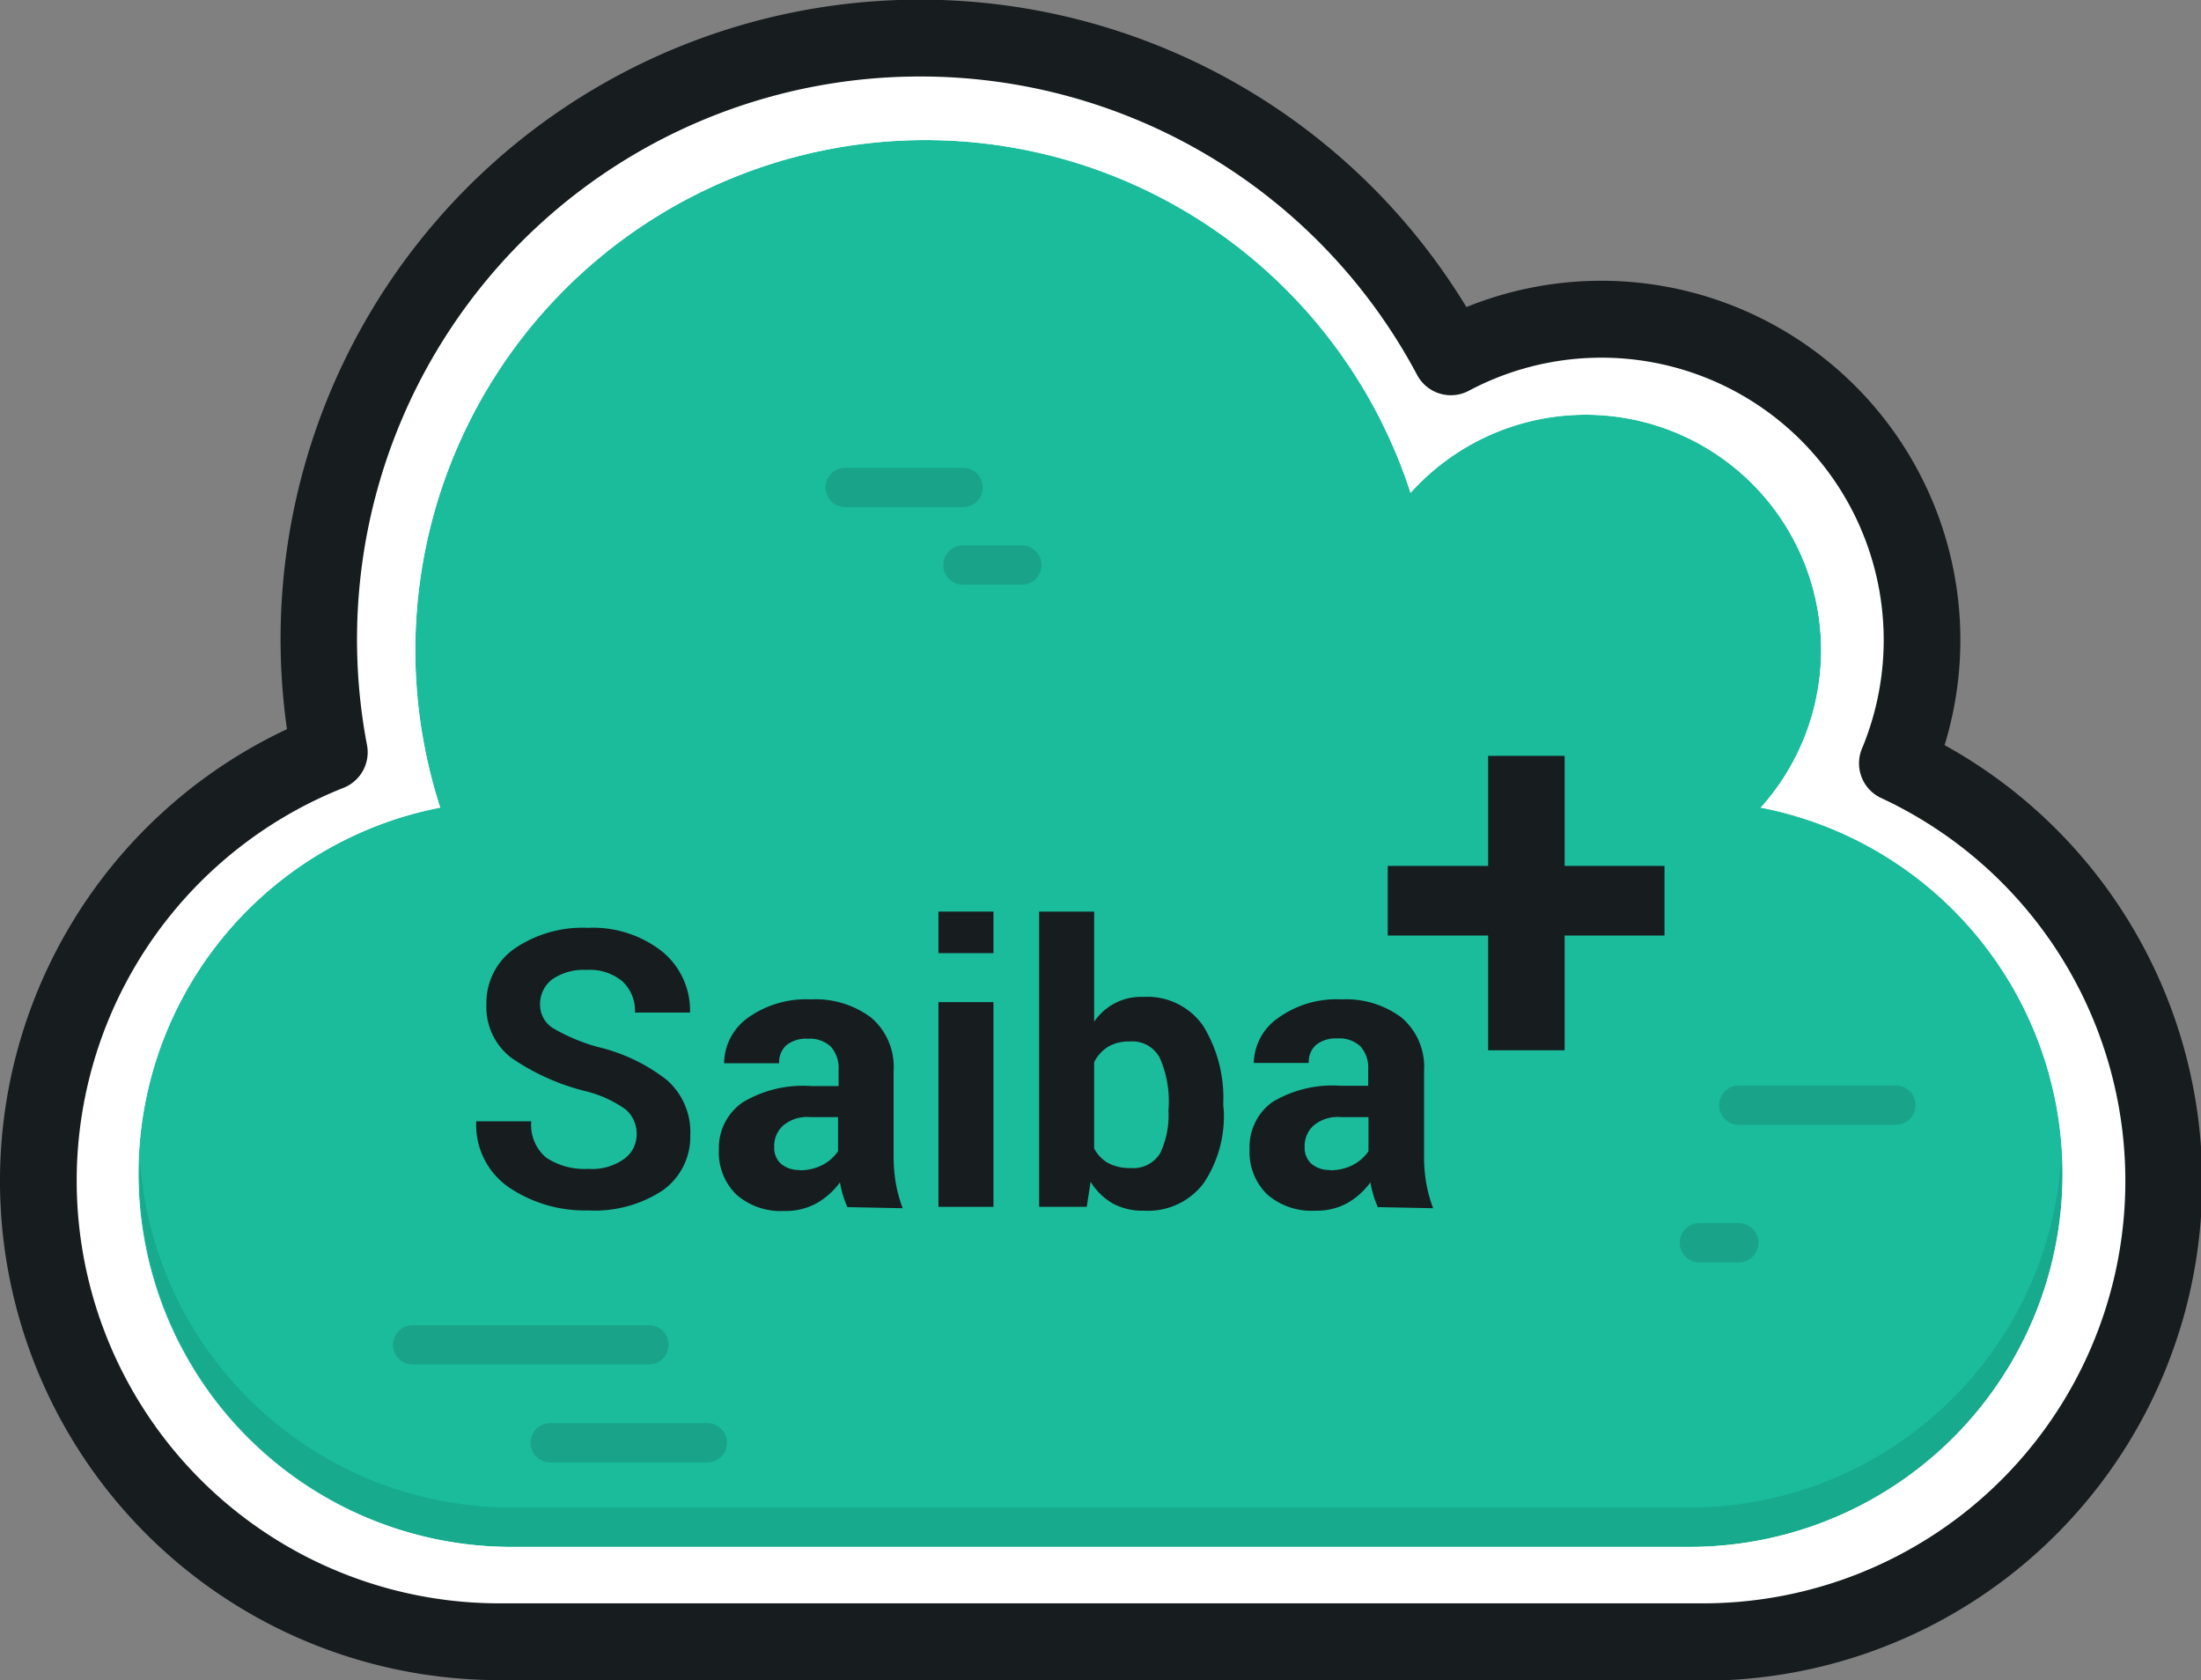 <svg xmlns="http://www.w3.org/2000/svg" viewBox="0 0 80 61.06"><rect x="0" y="0" width="80" height="61.06" fill="#808080" stroke="none"/><defs><style>.cls-1{fill:#1abc9c;}.cls-2{opacity:0.1;}.cls-3{opacity:0.15;}.cls-4{fill:#171c1f;}.cls-5{fill:#fff;}</style></defs><title>saiba_mais</title><g id="Camada_2" data-name="Camada 2"><g id="Camada_1-2" data-name="Camada 1"><g id="Fill"><path class="cls-1" d="M66.4,28.54A10,10,0,0,0,51.87,15.4,20,20,0,0,0,14.21,28.33a15,15,0,0,0,4.38,29.32H61.41a15,15,0,0,0,5-29.1Z"/></g><g id="Shadows" class="cls-2"><path d="M74.93,41.9A13.55,13.55,0,0,1,61.41,54.79H18.59A13.55,13.55,0,0,1,5.07,41.9c0,.25,0,.5,0,.76A13.56,13.56,0,0,0,18.59,56.22H61.41A13.56,13.56,0,0,0,75,42.66C75,42.41,74.95,42.16,74.93,41.9Z"/></g><g id="Inner_Lines" data-name="Inner Lines" class="cls-3"><path class="cls-4" d="M35.72,17.68A.71.71,0,0,0,35,17H30.72a.71.71,0,1,0,0,1.43H35A.71.71,0,0,0,35.72,17.68ZM24.3,48.87a.71.71,0,0,0-.71-.71H15a.71.71,0,0,0,0,1.43h8.56A.71.71,0,0,0,24.3,48.87Zm1.43,2.85H20a.71.71,0,0,0,0,1.43h5.71a.71.71,0,0,0,0-1.43Zm11.42-31.9H35a.71.71,0,1,0,0,1.43h2.14a.71.71,0,1,0,0-1.43ZM68.91,39.45H63.2a.71.71,0,0,0,0,1.43h5.71a.71.71,0,0,0,0-1.43Zm-5.71,5H61.77a.71.71,0,0,0,0,1.43H63.2a.71.71,0,0,0,0-1.43Z"/></g><g id="Outline"><path class="cls-5" d="M68.37,27.81a11.42,11.42,0,0,0-15.9-14.49A21.41,21.41,0,0,0,12.55,27.41a16.41,16.41,0,0,0,6,31.66H61.41a16.4,16.4,0,0,0,7-31.26Zm-7,28.41H18.59A13.56,13.56,0,0,1,16,29.35,18.53,18.53,0,1,1,51.27,17.91,8.55,8.55,0,1,1,64,29.35a13.56,13.56,0,0,1-2.55,26.87Z"/></g><g id="Outline-2" data-name="Outline"><path class="cls-5" d="M68.37,27.81a11.42,11.42,0,0,0-15.9-14.49A21.41,21.41,0,0,0,12.55,27.41a16.41,16.41,0,0,0,6,31.66H61.41a16.4,16.4,0,0,0,7-31.26Zm-7,28.41H18.59A13.56,13.56,0,0,1,16,29.35,18.53,18.53,0,1,1,51.27,17.91,8.55,8.55,0,1,1,64,29.35a13.56,13.56,0,0,1-2.55,26.87Z"/></g><g id="Outline-3" data-name="Outline"><path class="cls-4" d="M61.85,61.06H18.15A18.14,18.14,0,0,1,10.43,26.5,23.24,23.24,0,0,1,53.3,11.16,13.05,13.05,0,0,1,70.68,27.08a18.13,18.13,0,0,1-8.83,34ZM33.44,2.78a20.46,20.46,0,0,0-20.1,24.3,1.39,1.39,0,0,1-.85,1.55,15.36,15.36,0,0,0,5.65,29.64H61.85A15.35,15.35,0,0,0,68.37,29a1.39,1.39,0,0,1-.69-1.8,10.26,10.26,0,0,0-14.29-13,1.39,1.39,0,0,1-1.88-.57A20.44,20.44,0,0,0,33.44,2.78Z"/></g><path class="cls-4" d="M23.14,41.25a1.16,1.16,0,0,0-.4-.93,4.25,4.25,0,0,0-1.44-.66,8.22,8.22,0,0,1-2.72-1.22,2.32,2.32,0,0,1-.9-1.95,2.4,2.4,0,0,1,1-2,4.39,4.39,0,0,1,2.69-.77,4.07,4.07,0,0,1,2.71.87,2.77,2.77,0,0,1,1,2.21h-2a1.47,1.47,0,0,0-.45-1.13,1.85,1.85,0,0,0-1.31-.42,2,2,0,0,0-1.26.35,1.13,1.13,0,0,0-.43.92,1,1,0,0,0,.46.84,6.74,6.74,0,0,0,1.64.69,6.5,6.5,0,0,1,2.52,1.21,2.52,2.52,0,0,1,.84,2,2.39,2.39,0,0,1-1,2,4.48,4.48,0,0,1-2.7.73,4.93,4.93,0,0,1-2.88-.83,2.75,2.75,0,0,1-1.2-2.41h2a1.55,1.55,0,0,0,.54,1.32,2.51,2.51,0,0,0,1.53.41,2,2,0,0,0,1.26-.33A1.09,1.09,0,0,0,23.14,41.25Z"/><path class="cls-4" d="M30.8,43.87a4,4,0,0,1-.16-.43,3.9,3.9,0,0,1-.11-.47,2.71,2.71,0,0,1-.85.76,2.33,2.33,0,0,1-1.17.28,2.45,2.45,0,0,1-1.75-.6,2.14,2.14,0,0,1-.63-1.64A2,2,0,0,1,27,40.06a4.25,4.25,0,0,1,2.48-.59h1v-.59a1.16,1.16,0,0,0-.28-.84,1.12,1.12,0,0,0-.84-.29,1.15,1.15,0,0,0-.77.23.82.82,0,0,0-.27.66h-2A2.05,2.05,0,0,1,27.17,37a3.64,3.64,0,0,1,2.31-.68,3.37,3.37,0,0,1,2.18.66,2.35,2.35,0,0,1,.82,1.94V42a5.74,5.74,0,0,0,.08,1,5.14,5.14,0,0,0,.25.91Zm-1.74-1.34a1.76,1.76,0,0,0,.83-.19,1.54,1.54,0,0,0,.57-.5V40.6h-1a1.35,1.35,0,0,0-1,.31,1,1,0,0,0-.32.78.78.78,0,0,0,.24.6A1,1,0,0,0,29.06,42.52Z"/><path class="cls-4" d="M36.11,34.64h-2V33.13h2Zm0,9.22h-2V36.42h2Z"/><path class="cls-4" d="M44.48,40.35A4.38,4.38,0,0,1,43.75,43a2.53,2.53,0,0,1-2.16,1,2.29,2.29,0,0,1-1.14-.26,2.31,2.31,0,0,1-.81-.79l-.14.91H37.77V33.13h2v4h0a2.06,2.06,0,0,1,1.79-.9,2.47,2.47,0,0,1,2.17,1.05,5,5,0,0,1,.73,2.87Zm-2-.14a3.93,3.93,0,0,0-.31-1.73,1.12,1.12,0,0,0-1.1-.63,1.5,1.5,0,0,0-.79.19,1.39,1.39,0,0,0-.51.56v3.14a1.3,1.3,0,0,0,.51.53,1.65,1.65,0,0,0,.8.18,1.15,1.15,0,0,0,1.09-.54,3.24,3.24,0,0,0,.3-1.56Z"/><path class="cls-4" d="M50.08,43.87a4,4,0,0,1-.16-.43,3.9,3.9,0,0,1-.11-.47,2.71,2.71,0,0,1-.85.76A2.33,2.33,0,0,1,47.8,44a2.45,2.45,0,0,1-1.75-.6,2.14,2.14,0,0,1-.63-1.64,2,2,0,0,1,.83-1.71,4.25,4.25,0,0,1,2.48-.59h1v-.59a1.16,1.16,0,0,0-.28-.84,1.12,1.12,0,0,0-.84-.29,1.15,1.15,0,0,0-.77.23.82.82,0,0,0-.27.66h-2A2.05,2.05,0,0,1,46.45,37a3.64,3.64,0,0,1,2.31-.68,3.37,3.37,0,0,1,2.18.66,2.35,2.35,0,0,1,.82,1.94V42a5.74,5.74,0,0,0,.08,1,5.14,5.14,0,0,0,.25.91Zm-1.74-1.34a1.76,1.76,0,0,0,.83-.19,1.54,1.54,0,0,0,.57-.5V40.6h-1a1.35,1.35,0,0,0-1,.31,1,1,0,0,0-.32.78.78.78,0,0,0,.24.6A1,1,0,0,0,48.34,42.52Z"/><path class="cls-4" d="M56.87,31.47H60.5V34H56.87v4.17H54.09V34H50.44V31.47h3.65v-4h2.78Z"/></g></g></svg>